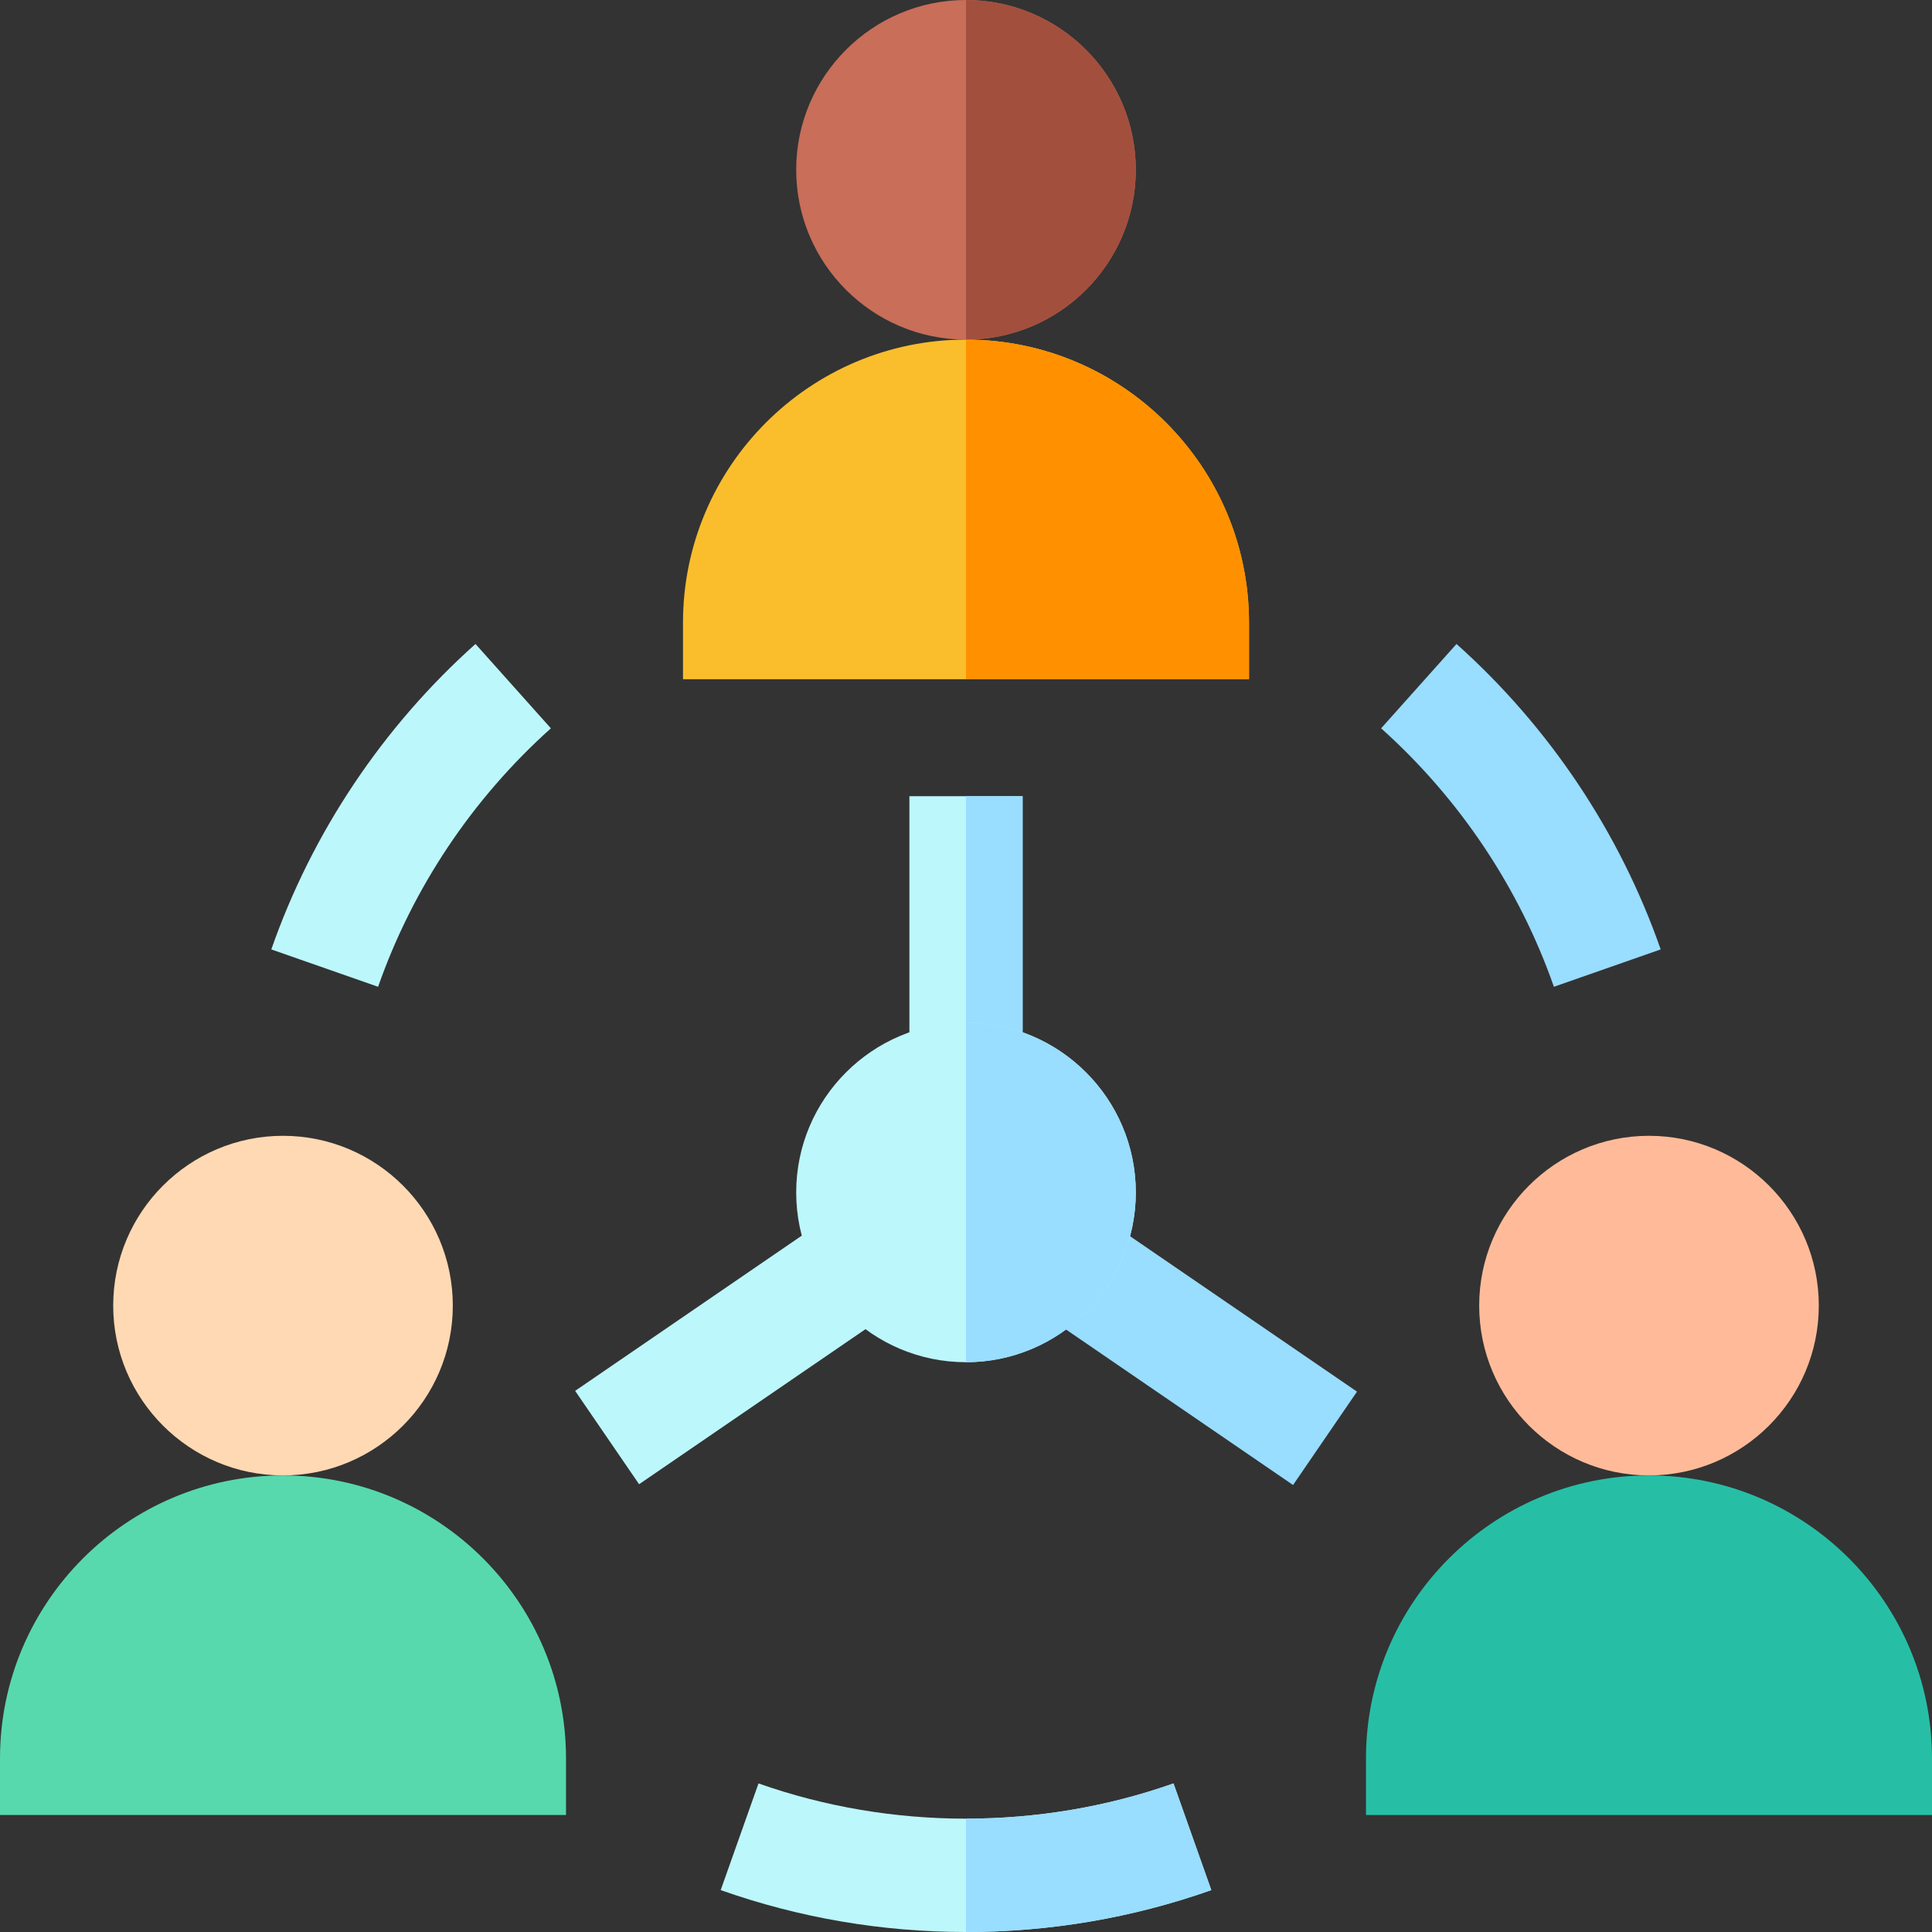 <svg id="Capa_1" enable-background="new 0 0 512 512" height="512" viewBox="0 0 512 512" width="512" xmlns="http://www.w3.org/2000/svg"><rect x="0" y="0" width="512" height="512" fill="#333333" stroke="none"/><g><g id="Sociology_1_"><g><g><path d="m256 90c-24.814 0-45-20.186-45-45s20.186-45 45-45 45 20.186 45 45-20.186 45-45 45z" fill="#c86e59"/></g></g><g><g><g><g><path d="m331 180h-150v-15c0-41.353 33.633-75 75-75s75 33.647 75 75z" fill="#fabe2c"/></g></g></g></g><g><g><path d="m75 391c-24.814 0-45-20.186-45-45s20.186-45 45-45 45 20.186 45 45-20.186 45-45 45z" fill="#ffd9b3"/></g></g><g><g><g><g><path d="m150 481h-150v-15c0-41.353 33.633-75 75-75s75 33.647 75 75z" fill="#57d9ad"/></g></g></g></g><g><path d="m153.347 342.07h85.365v29.993h-85.365z" fill="#bcf7fc" transform="matrix(.825 -.565 .565 .825 -167.362 173.025)"/></g><g><path d="m241 211h30v75h-30z" fill="#bcf7fc"/></g><g><g><g><path d="m300.974 314.384h29.993v85.365h-29.993z" fill="#9df" transform="matrix(.565 -.825 .825 .565 -157.171 415.988)"/></g></g></g><g><g><g><path d="m100.199 261.508-28.301-9.902c10.811-30.952 29.502-58.945 54.111-80.947l19.98 22.354c-20.8 18.632-36.62 42.303-45.79 68.495z" fill="#bcf7fc"/></g></g></g><g><g><g><path d="m411.801 261.508c-9.17-26.191-24.99-49.863-45.791-68.496l19.98-22.354c24.609 22.002 43.301 49.995 54.111 80.947z" fill="#9df"/></g></g></g><g><path d="m256 512c-22.295 0-44.15-3.735-65.01-11.104l10.02-28.271c35.215 12.451 74.766 12.451 109.98 0l10.02 28.271c-20.86 7.369-42.715 11.104-65.01 11.104z" fill="#bcf7fc"/></g></g><g><g><g><g><path d="m437 391c-24.814 0-45-20.186-45-45s20.186-45 45-45 45 20.186 45 45-20.186 45-45 45z" fill="#fb9"/></g></g></g></g><g><g><g><g><path d="m512 481h-150v-15c0-41.353 33.633-75 75-75s75 33.647 75 75z" fill="#26bfa6"/></g></g></g></g><path d="m321.01 500.896-10.02-28.271c-17.607 6.226-36.299 9.338-54.99 9.338v30.037c22.295 0 44.15-3.735 65.01-11.104z" fill="#9df"/><path d="m301 45c0-24.814-20.186-45-45-45v90c24.814 0 45-20.186 45-45z" fill="#a34f3e"/><path d="m331 180v-15c0-41.353-33.633-75-75-75v90z" fill="#ff9100"/><path d="m256 211h15v75h-15z" fill="#9df"/><g><path d="m256 361c-24.814 0-45-20.186-45-45s20.186-45 45-45 45 20.186 45 45-20.186 45-45 45z" fill="#bcf7fc"/></g><path d="m301 316c0-24.814-20.186-45-45-45v90c24.814 0 45-20.186 45-45z" fill="#9df"/></g></svg>